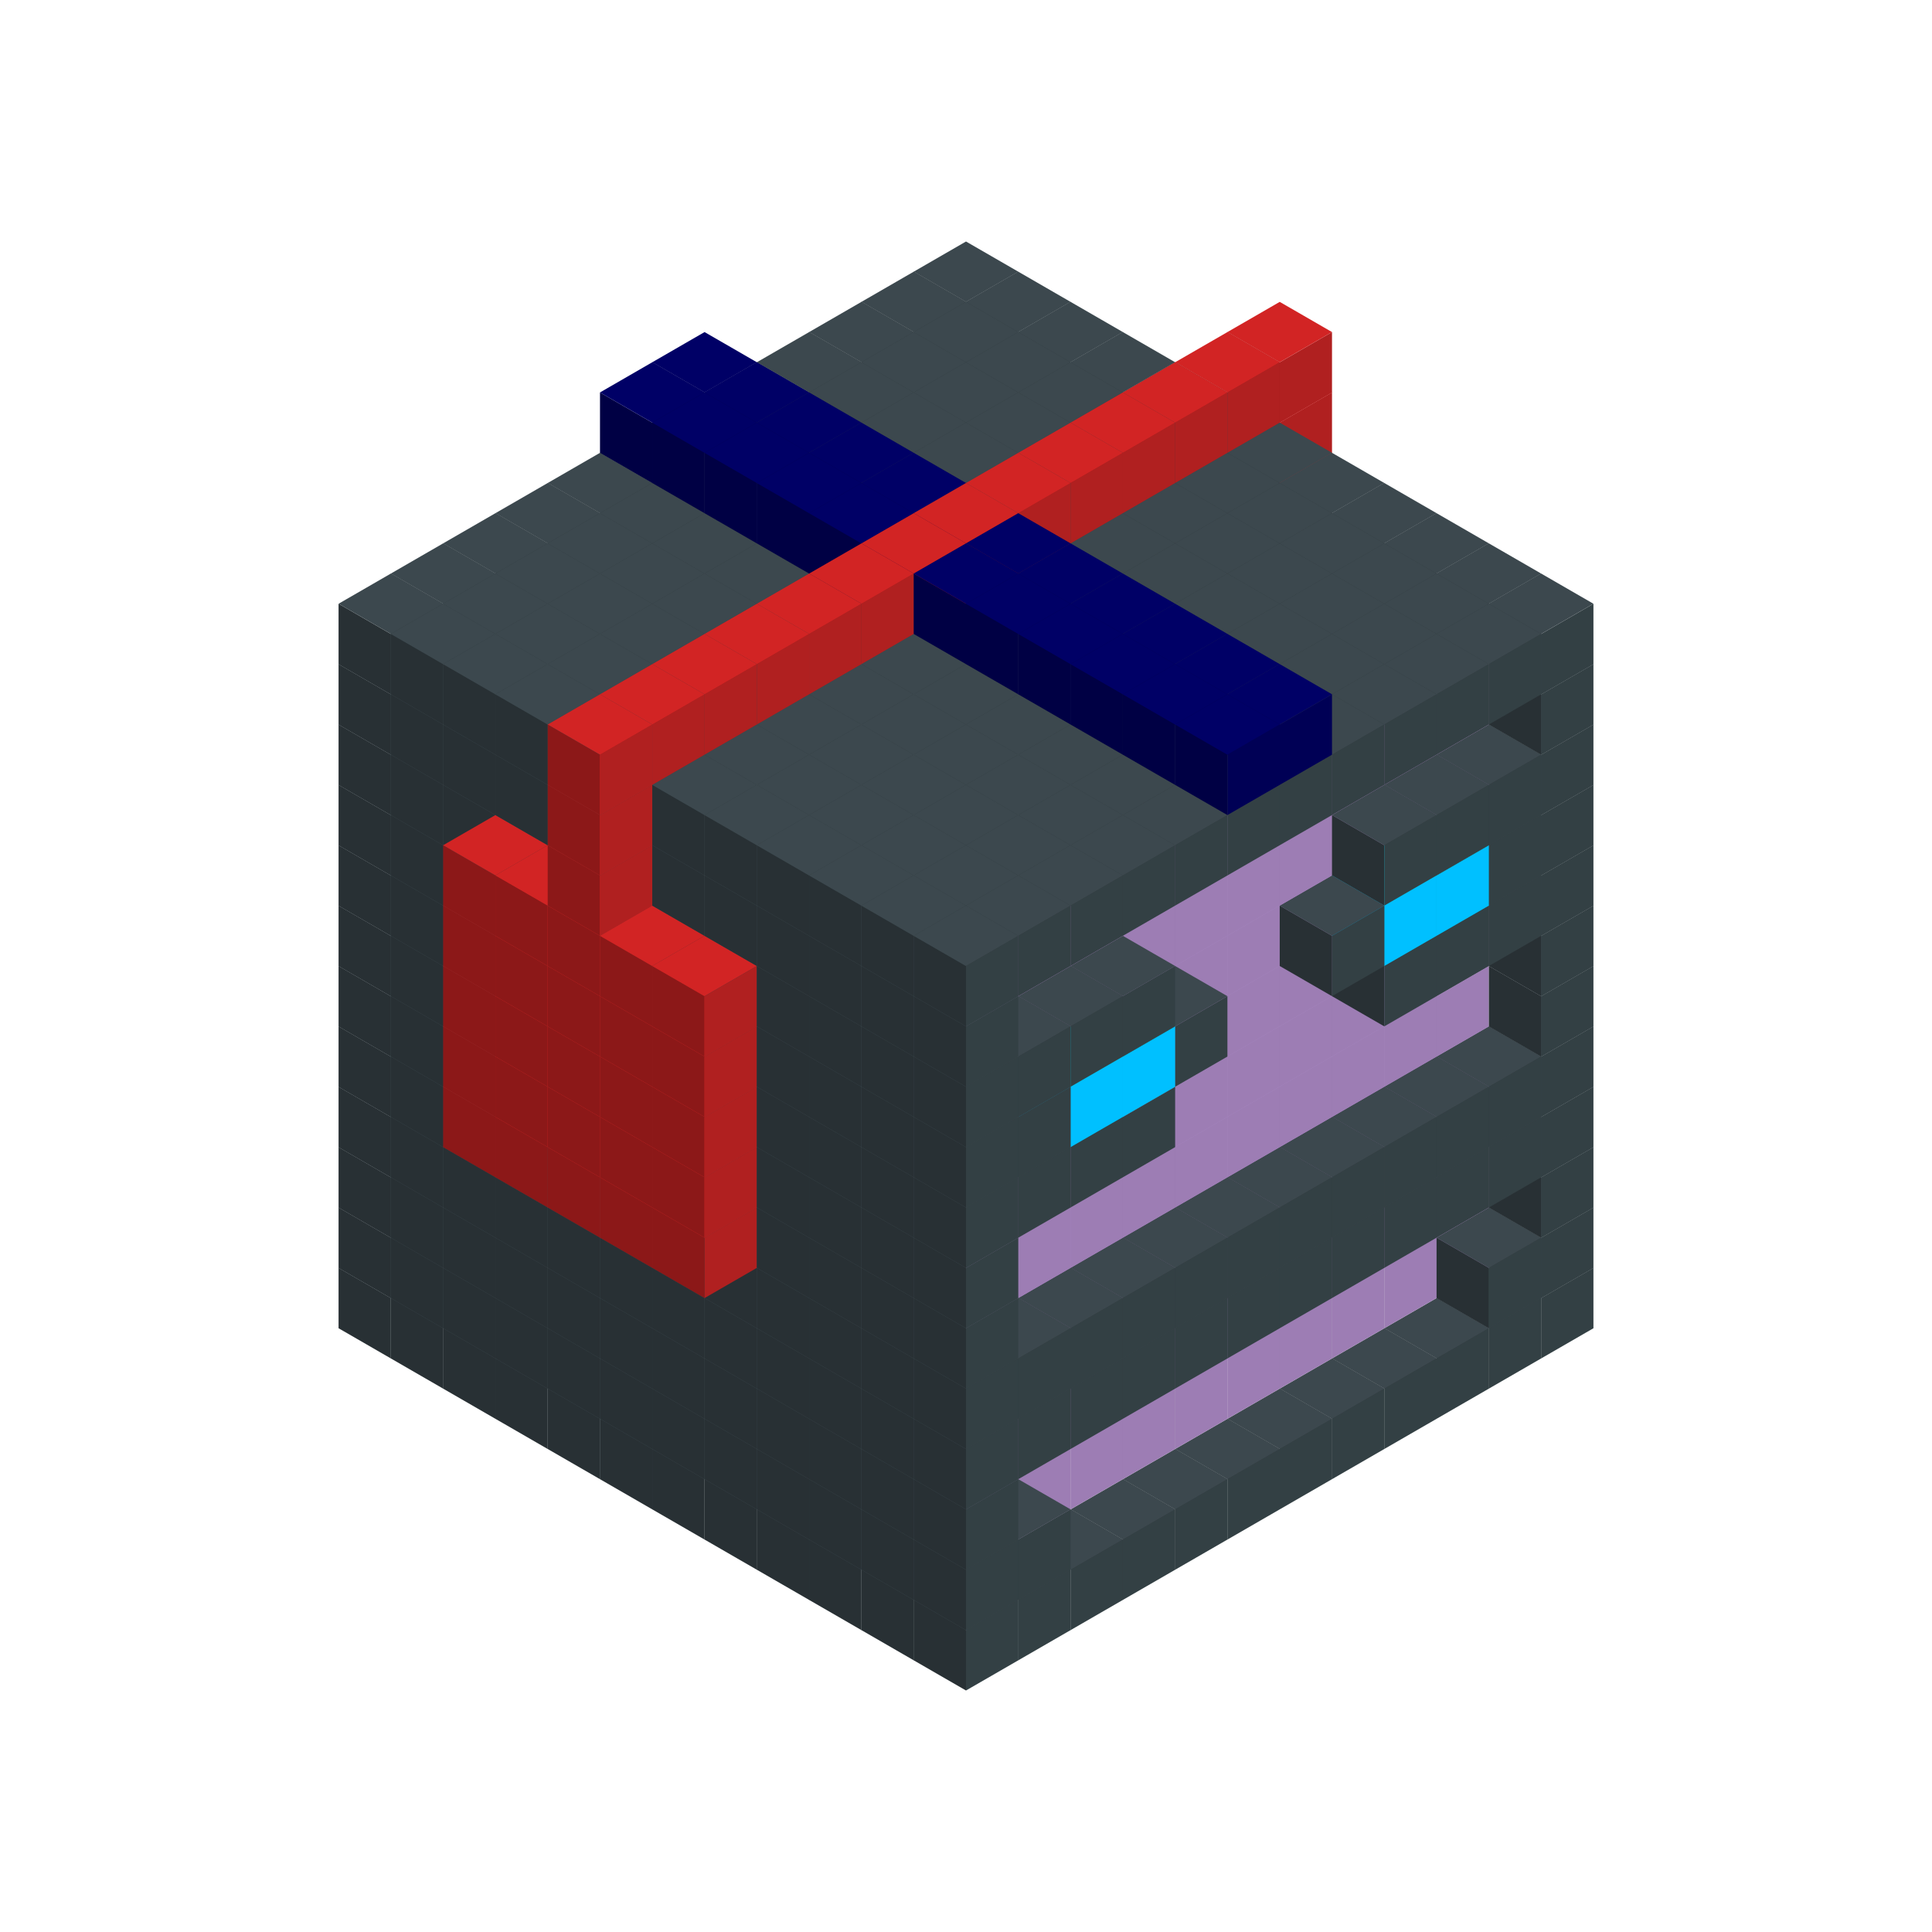 
<svg width='600' height='600' viewBox='4436371 5550000 3200000 3200000' xmlns='http://www.w3.org/2000/svg' xmlns:xlink='http://www.w3.org/1999/xlink'>
<use xlink:href='#v-0x000001a3-1' transform='translate(983738,3600000)'/>
<use xlink:href='#v-0x000001a3-1' transform='translate(1070341,3650000)'/>
<use xlink:href='#v-0x000001a3-1' transform='translate(1156944,3700000)'/>
<use xlink:href='#v-0x000001a3-1' transform='translate(1243547,3750000)'/>
<use xlink:href='#v-0x000001a3-1' transform='translate(1330150,3800000)'/>
<use xlink:href='#v-0x000001a3-1' transform='translate(1416753,3850000)'/>
<use xlink:href='#v-0x000001a3-1' transform='translate(1503356,3900000)'/>
<use xlink:href='#v-0x000001a3-1' transform='translate(1589959,3950000)'/>
<use xlink:href='#v-0x000001a3-1' transform='translate(1676562,4000000)'/>
<use xlink:href='#v-0x000001a3-1' transform='translate(1763165,4050000)'/>
<use xlink:href='#v-0x000001a3-1' transform='translate(1849768,4100000)'/>
<use xlink:href='#v-0x000001a3-1' transform='translate(2889004,3600000)'/>
<use xlink:href='#v-0x000001a3-1' transform='translate(2802401,3650000)'/>
<use xlink:href='#v-0x000001a3-1' transform='translate(2715798,3700000)'/>
<use xlink:href='#v-0x000001a3-1' transform='translate(2629195,3750000)'/>
<use xlink:href='#v-0x000001a3-1' transform='translate(2542592,3800000)'/>
<use xlink:href='#v-0x000001a3-1' transform='translate(2455989,3850000)'/>
<use xlink:href='#v-0x000001a3-1' transform='translate(2369386,3900000)'/>
<use xlink:href='#v-0x000001a3-1' transform='translate(2282783,3950000)'/>
<use xlink:href='#v-0x000001a3-1' transform='translate(2196180,4000000)'/>
<use xlink:href='#v-0x000001a3-1' transform='translate(2109577,4050000)'/>
<use xlink:href='#v-0x000001a3-1' transform='translate(2022974,4100000)'/>
<use xlink:href='#v-0x000001a3-1' transform='translate(1936371,4150000)'/>
<use xlink:href='#v-0x000001a3-1' transform='translate(983738,3500000)'/>
<use xlink:href='#v-0x000001a3-1' transform='translate(1070341,3550000)'/>
<use xlink:href='#v-0x000001a3-1' transform='translate(1156944,3600000)'/>
<use xlink:href='#v-0x000001a3-1' transform='translate(1243547,3650000)'/>
<use xlink:href='#v-0x000001a3-1' transform='translate(1330150,3700000)'/>
<use xlink:href='#v-0x000001a3-1' transform='translate(1416753,3750000)'/>
<use xlink:href='#v-0x000001a3-1' transform='translate(1503356,3800000)'/>
<use xlink:href='#v-0x000001a3-1' transform='translate(1589959,3850000)'/>
<use xlink:href='#v-0x000001a3-1' transform='translate(1676562,3900000)'/>
<use xlink:href='#v-0x000001a3-1' transform='translate(1763165,3950000)'/>
<use xlink:href='#v-0x000001a3-2' transform='translate(2715798,3500000)'/>
<use xlink:href='#v-0x000001a3-2' transform='translate(2629195,3550000)'/>
<use xlink:href='#v-0x000001a3-2' transform='translate(2542592,3600000)'/>
<use xlink:href='#v-0x000001a3-2' transform='translate(2455989,3650000)'/>
<use xlink:href='#v-0x000001a3-2' transform='translate(2369386,3700000)'/>
<use xlink:href='#v-0x000001a3-2' transform='translate(2282783,3750000)'/>
<use xlink:href='#v-0x000001a3-2' transform='translate(2196180,3800000)'/>
<use xlink:href='#v-0x000001a3-2' transform='translate(2109577,3850000)'/>
<use xlink:href='#v-0x000001a3-2' transform='translate(2022974,3900000)'/>
<use xlink:href='#v-0x000001a3-2' transform='translate(1936371,3950000)'/>
<use xlink:href='#v-0x000001a3-1' transform='translate(1849768,4000000)'/>
<use xlink:href='#v-0x000001a3-1' transform='translate(2889004,3500000)'/>
<use xlink:href='#v-0x000001a3-1' transform='translate(2802401,3550000)'/>
<use xlink:href='#v-0x000001a3-1' transform='translate(2022974,4000000)'/>
<use xlink:href='#v-0x000001a3-1' transform='translate(1936371,4050000)'/>
<use xlink:href='#v-0x000001a3-1' transform='translate(983738,3400000)'/>
<use xlink:href='#v-0x000001a3-1' transform='translate(1070341,3450000)'/>
<use xlink:href='#v-0x000001a3-1' transform='translate(1156944,3500000)'/>
<use xlink:href='#v-0x000001a3-1' transform='translate(1243547,3550000)'/>
<use xlink:href='#v-0x000001a3-1' transform='translate(1330150,3600000)'/>
<use xlink:href='#v-0x000001a3-1' transform='translate(1416753,3650000)'/>
<use xlink:href='#v-0x000001a3-1' transform='translate(1503356,3700000)'/>
<use xlink:href='#v-0x000001a3-1' transform='translate(1589959,3750000)'/>
<use xlink:href='#v-0x000001a3-1' transform='translate(1676562,3800000)'/>
<use xlink:href='#v-0x000001a3-1' transform='translate(1763165,3850000)'/>
<use xlink:href='#v-0x000001a3-2' transform='translate(2715798,3400000)'/>
<use xlink:href='#v-0x000001a3-2' transform='translate(2629195,3450000)'/>
<use xlink:href='#v-0x000001a3-2' transform='translate(2542592,3500000)'/>
<use xlink:href='#v-0x000001a3-2' transform='translate(2455989,3550000)'/>
<use xlink:href='#v-0x000001a3-2' transform='translate(2369386,3600000)'/>
<use xlink:href='#v-0x000001a3-2' transform='translate(2282783,3650000)'/>
<use xlink:href='#v-0x000001a3-2' transform='translate(2196180,3700000)'/>
<use xlink:href='#v-0x000001a3-2' transform='translate(2109577,3750000)'/>
<use xlink:href='#v-0x000001a3-2' transform='translate(2022974,3800000)'/>
<use xlink:href='#v-0x000001a3-2' transform='translate(1936371,3850000)'/>
<use xlink:href='#v-0x000001a3-1' transform='translate(1849768,3900000)'/>
<use xlink:href='#v-0x000001a3-1' transform='translate(2889004,3400000)'/>
<use xlink:href='#v-0x000001a3-1' transform='translate(1936371,3950000)'/>
<use xlink:href='#v-0x000001a3-1' transform='translate(983738,3300000)'/>
<use xlink:href='#v-0x000001a3-1' transform='translate(1070341,3350000)'/>
<use xlink:href='#v-0x000001a3-1' transform='translate(1156944,3400000)'/>
<use xlink:href='#v-0x000001a3-1' transform='translate(1243547,3450000)'/>
<use xlink:href='#v-0x000001a3-1' transform='translate(1330150,3500000)'/>
<use xlink:href='#v-0x000001a3-1' transform='translate(1416753,3550000)'/>
<use xlink:href='#v-0x000001a3-1' transform='translate(1503356,3600000)'/>
<use xlink:href='#v-0x000001a3-1' transform='translate(1589959,3650000)'/>
<use xlink:href='#v-0x000001a3-1' transform='translate(1676562,3700000)'/>
<use xlink:href='#v-0x000001a3-1' transform='translate(1763165,3750000)'/>
<use xlink:href='#v-0x000001a3-2' transform='translate(2715798,3300000)'/>
<use xlink:href='#v-0x000001a3-2' transform='translate(2629195,3350000)'/>
<use xlink:href='#v-0x000001a3-2' transform='translate(2542592,3400000)'/>
<use xlink:href='#v-0x000001a3-2' transform='translate(2455989,3450000)'/>
<use xlink:href='#v-0x000001a3-2' transform='translate(2369386,3500000)'/>
<use xlink:href='#v-0x000001a3-2' transform='translate(2282783,3550000)'/>
<use xlink:href='#v-0x000001a3-2' transform='translate(2196180,3600000)'/>
<use xlink:href='#v-0x000001a3-2' transform='translate(2109577,3650000)'/>
<use xlink:href='#v-0x000001a3-2' transform='translate(2022974,3700000)'/>
<use xlink:href='#v-0x000001a3-2' transform='translate(1936371,3750000)'/>
<use xlink:href='#v-0x000001a3-1' transform='translate(1849768,3800000)'/>
<use xlink:href='#v-0x000001a3-1' transform='translate(2889004,3300000)'/>
<use xlink:href='#v-0x000001a3-1' transform='translate(2802401,3350000)'/>
<use xlink:href='#v-0x000001a3-1' transform='translate(2715798,3400000)'/>
<use xlink:href='#v-0x000001a3-1' transform='translate(2629195,3450000)'/>
<use xlink:href='#v-0x000001a3-1' transform='translate(2542592,3500000)'/>
<use xlink:href='#v-0x000001a3-1' transform='translate(2455989,3550000)'/>
<use xlink:href='#v-0x000001a3-1' transform='translate(2369386,3600000)'/>
<use xlink:href='#v-0x000001a3-1' transform='translate(2282783,3650000)'/>
<use xlink:href='#v-0x000001a3-1' transform='translate(2196180,3700000)'/>
<use xlink:href='#v-0x000001a3-1' transform='translate(2109577,3750000)'/>
<use xlink:href='#v-0x000001a3-1' transform='translate(2022974,3800000)'/>
<use xlink:href='#v-0x000001a3-1' transform='translate(1936371,3850000)'/>
<use xlink:href='#v-0x000001a3-1' transform='translate(983738,3200000)'/>
<use xlink:href='#v-0x000001a3-1' transform='translate(1070341,3250000)'/>
<use xlink:href='#v-0x000001a3-1' transform='translate(1156944,3300000)'/>
<use xlink:href='#v-0x000001a3-1' transform='translate(1243547,3350000)'/>
<use xlink:href='#v-0x000001a3-1' transform='translate(1330150,3400000)'/>
<use xlink:href='#v-0x000001a3-1' transform='translate(1416753,3450000)'/>
<use xlink:href='#v-0x000001a3-1' transform='translate(1503356,3500000)'/>
<use xlink:href='#v-0x000001a3-1' transform='translate(1589959,3550000)'/>
<use xlink:href='#v-0x000001a3-1' transform='translate(1676562,3600000)'/>
<use xlink:href='#v-0x000001a3-1' transform='translate(1763165,3650000)'/>
<use xlink:href='#v-0x000001a3-2' transform='translate(2715798,3200000)'/>
<use xlink:href='#v-0x000001a3-2' transform='translate(2629195,3250000)'/>
<use xlink:href='#v-0x000001a3-2' transform='translate(2542592,3300000)'/>
<use xlink:href='#v-0x000001a3-2' transform='translate(2455989,3350000)'/>
<use xlink:href='#v-0x000001a3-2' transform='translate(2369386,3400000)'/>
<use xlink:href='#v-0x000001a3-2' transform='translate(2282783,3450000)'/>
<use xlink:href='#v-0x000001a3-2' transform='translate(2196180,3500000)'/>
<use xlink:href='#v-0x000001a3-2' transform='translate(2109577,3550000)'/>
<use xlink:href='#v-0x000001a3-2' transform='translate(2022974,3600000)'/>
<use xlink:href='#v-0x000001a3-2' transform='translate(1936371,3650000)'/>
<use xlink:href='#v-0x000001a3-1' transform='translate(1849768,3700000)'/>
<use xlink:href='#v-0x000001a3-1' transform='translate(2889004,3200000)'/>
<use xlink:href='#v-0x000001a3-1' transform='translate(2802401,3250000)'/>
<use xlink:href='#v-0x000001a3-1' transform='translate(2715798,3300000)'/>
<use xlink:href='#v-0x000001a3-1' transform='translate(2629195,3350000)'/>
<use xlink:href='#v-0x000001a3-1' transform='translate(2542592,3400000)'/>
<use xlink:href='#v-0x000001a3-1' transform='translate(2455989,3450000)'/>
<use xlink:href='#v-0x000001a3-1' transform='translate(2369386,3500000)'/>
<use xlink:href='#v-0x000001a3-1' transform='translate(2282783,3550000)'/>
<use xlink:href='#v-0x000001a3-1' transform='translate(2196180,3600000)'/>
<use xlink:href='#v-0x000001a3-1' transform='translate(2109577,3650000)'/>
<use xlink:href='#v-0x000001a3-1' transform='translate(2022974,3700000)'/>
<use xlink:href='#v-0x000001a3-1' transform='translate(1936371,3750000)'/>
<use xlink:href='#v-0x000001a3-1' transform='translate(983738,3100000)'/>
<use xlink:href='#v-0x000001a3-1' transform='translate(1070341,3150000)'/>
<use xlink:href='#v-0x000001a3-1' transform='translate(1156944,3200000)'/>
<use xlink:href='#v-0x000001a3-5' transform='translate(2282783,2650000)'/>
<use xlink:href='#v-0x000001a3-1' transform='translate(1243547,3250000)'/>
<use xlink:href='#v-0x000001a3-5' transform='translate(1156944,3300000)'/>
<use xlink:href='#v-0x000001a3-5' transform='translate(2369386,2700000)'/>
<use xlink:href='#v-0x000001a3-1' transform='translate(1330150,3300000)'/>
<use xlink:href='#v-0x000001a3-5' transform='translate(1243547,3350000)'/>
<use xlink:href='#v-0x000001a3-5' transform='translate(2455989,2750000)'/>
<use xlink:href='#v-0x000001a3-1' transform='translate(1416753,3350000)'/>
<use xlink:href='#v-0x000001a3-5' transform='translate(1330150,3400000)'/>
<use xlink:href='#v-0x000001a3-5' transform='translate(2542592,2800000)'/>
<use xlink:href='#v-0x000001a3-1' transform='translate(1503356,3400000)'/>
<use xlink:href='#v-0x000001a3-5' transform='translate(1416753,3450000)'/>
<use xlink:href='#v-0x000001a3-5' transform='translate(2629195,2850000)'/>
<use xlink:href='#v-0x000001a3-1' transform='translate(1589959,3450000)'/>
<use xlink:href='#v-0x000001a3-5' transform='translate(1503356,3500000)'/>
<use xlink:href='#v-0x000001a3-1' transform='translate(1676562,3500000)'/>
<use xlink:href='#v-0x000001a3-1' transform='translate(1763165,3550000)'/>
<use xlink:href='#v-0x000001a3-2' transform='translate(2715798,3100000)'/>
<use xlink:href='#v-0x000001a3-2' transform='translate(2629195,3150000)'/>
<use xlink:href='#v-0x000001a3-2' transform='translate(2542592,3200000)'/>
<use xlink:href='#v-0x000001a3-2' transform='translate(2455989,3250000)'/>
<use xlink:href='#v-0x000001a3-2' transform='translate(2369386,3300000)'/>
<use xlink:href='#v-0x000001a3-2' transform='translate(2282783,3350000)'/>
<use xlink:href='#v-0x000001a3-2' transform='translate(2196180,3400000)'/>
<use xlink:href='#v-0x000001a3-2' transform='translate(2109577,3450000)'/>
<use xlink:href='#v-0x000001a3-2' transform='translate(2022974,3500000)'/>
<use xlink:href='#v-0x000001a3-2' transform='translate(1936371,3550000)'/>
<use xlink:href='#v-0x000001a3-1' transform='translate(1849768,3600000)'/>
<use xlink:href='#v-0x000001a3-1' transform='translate(2889004,3100000)'/>
<use xlink:href='#v-0x000001a3-1' transform='translate(1936371,3650000)'/>
<use xlink:href='#v-0x000001a3-1' transform='translate(983738,3000000)'/>
<use xlink:href='#v-0x000001a3-1' transform='translate(1070341,3050000)'/>
<use xlink:href='#v-0x000001a3-1' transform='translate(1156944,3100000)'/>
<use xlink:href='#v-0x000001a3-5' transform='translate(2282783,2550000)'/>
<use xlink:href='#v-0x000001a3-1' transform='translate(1243547,3150000)'/>
<use xlink:href='#v-0x000001a3-5' transform='translate(1156944,3200000)'/>
<use xlink:href='#v-0x000001a3-5' transform='translate(2369386,2600000)'/>
<use xlink:href='#v-0x000001a3-1' transform='translate(1330150,3200000)'/>
<use xlink:href='#v-0x000001a3-5' transform='translate(1243547,3250000)'/>
<use xlink:href='#v-0x000001a3-5' transform='translate(2455989,2650000)'/>
<use xlink:href='#v-0x000001a3-1' transform='translate(1416753,3250000)'/>
<use xlink:href='#v-0x000001a3-5' transform='translate(1330150,3300000)'/>
<use xlink:href='#v-0x000001a3-5' transform='translate(2542592,2700000)'/>
<use xlink:href='#v-0x000001a3-1' transform='translate(1503356,3300000)'/>
<use xlink:href='#v-0x000001a3-5' transform='translate(1416753,3350000)'/>
<use xlink:href='#v-0x000001a3-5' transform='translate(2629195,2750000)'/>
<use xlink:href='#v-0x000001a3-1' transform='translate(1589959,3350000)'/>
<use xlink:href='#v-0x000001a3-5' transform='translate(1503356,3400000)'/>
<use xlink:href='#v-0x000001a3-1' transform='translate(1676562,3400000)'/>
<use xlink:href='#v-0x000001a3-1' transform='translate(1763165,3450000)'/>
<use xlink:href='#v-0x000001a3-2' transform='translate(2715798,3000000)'/>
<use xlink:href='#v-0x000001a3-2' transform='translate(2629195,3050000)'/>
<use xlink:href='#v-0x000001a3-2' transform='translate(2542592,3100000)'/>
<use xlink:href='#v-0x000001a3-2' transform='translate(2455989,3150000)'/>
<use xlink:href='#v-0x000001a3-2' transform='translate(2369386,3200000)'/>
<use xlink:href='#v-0x000001a3-2' transform='translate(2282783,3250000)'/>
<use xlink:href='#v-0x000001a3-2' transform='translate(2196180,3300000)'/>
<use xlink:href='#v-0x000001a3-2' transform='translate(2109577,3350000)'/>
<use xlink:href='#v-0x000001a3-2' transform='translate(2022974,3400000)'/>
<use xlink:href='#v-0x000001a3-2' transform='translate(1936371,3450000)'/>
<use xlink:href='#v-0x000001a3-1' transform='translate(1849768,3500000)'/>
<use xlink:href='#v-0x000001a3-1' transform='translate(2889004,3000000)'/>
<use xlink:href='#v-0x000001a3-1' transform='translate(1936371,3550000)'/>
<use xlink:href='#v-0x000001a3-1' transform='translate(983738,2900000)'/>
<use xlink:href='#v-0x000001a3-1' transform='translate(1070341,2950000)'/>
<use xlink:href='#v-0x000001a3-1' transform='translate(1156944,3000000)'/>
<use xlink:href='#v-0x000001a3-5' transform='translate(2282783,2450000)'/>
<use xlink:href='#v-0x000001a3-1' transform='translate(1243547,3050000)'/>
<use xlink:href='#v-0x000001a3-5' transform='translate(1156944,3100000)'/>
<use xlink:href='#v-0x000001a3-5' transform='translate(2369386,2500000)'/>
<use xlink:href='#v-0x000001a3-1' transform='translate(1330150,3100000)'/>
<use xlink:href='#v-0x000001a3-5' transform='translate(1243547,3150000)'/>
<use xlink:href='#v-0x000001a3-5' transform='translate(2455989,2550000)'/>
<use xlink:href='#v-0x000001a3-1' transform='translate(1416753,3150000)'/>
<use xlink:href='#v-0x000001a3-5' transform='translate(1330150,3200000)'/>
<use xlink:href='#v-0x000001a3-5' transform='translate(2542592,2600000)'/>
<use xlink:href='#v-0x000001a3-1' transform='translate(1503356,3200000)'/>
<use xlink:href='#v-0x000001a3-5' transform='translate(1416753,3250000)'/>
<use xlink:href='#v-0x000001a3-5' transform='translate(2629195,2650000)'/>
<use xlink:href='#v-0x000001a3-1' transform='translate(1589959,3250000)'/>
<use xlink:href='#v-0x000001a3-5' transform='translate(1503356,3300000)'/>
<use xlink:href='#v-0x000001a3-1' transform='translate(1676562,3300000)'/>
<use xlink:href='#v-0x000001a3-1' transform='translate(1763165,3350000)'/>
<use xlink:href='#v-0x000001a3-2' transform='translate(2715798,2900000)'/>
<use xlink:href='#v-0x000001a3-2' transform='translate(2629195,2950000)'/>
<use xlink:href='#v-0x000001a3-2' transform='translate(2542592,3000000)'/>
<use xlink:href='#v-0x000001a3-2' transform='translate(2455989,3050000)'/>
<use xlink:href='#v-0x000001a3-2' transform='translate(2369386,3100000)'/>
<use xlink:href='#v-0x000001a3-2' transform='translate(2282783,3150000)'/>
<use xlink:href='#v-0x000001a3-2' transform='translate(2196180,3200000)'/>
<use xlink:href='#v-0x000001a3-2' transform='translate(2109577,3250000)'/>
<use xlink:href='#v-0x000001a3-2' transform='translate(2022974,3300000)'/>
<use xlink:href='#v-0x000001a3-2' transform='translate(1936371,3350000)'/>
<use xlink:href='#v-0x000001a3-1' transform='translate(1849768,3400000)'/>
<use xlink:href='#v-0x000001a3-1' transform='translate(2889004,2900000)'/>
<use xlink:href='#v-0x000001a3-1' transform='translate(2802401,2950000)'/>
<use xlink:href='#v-0x000001a3-1' transform='translate(2715798,3000000)'/>
<use xlink:href='#v-0x000001a3-1' transform='translate(2629195,3050000)'/>
<use xlink:href='#v-0x000001a3-1' transform='translate(2196180,3300000)'/>
<use xlink:href='#v-0x000001a3-1' transform='translate(2109577,3350000)'/>
<use xlink:href='#v-0x000001a3-1' transform='translate(2022974,3400000)'/>
<use xlink:href='#v-0x000001a3-1' transform='translate(1936371,3450000)'/>
<use xlink:href='#v-0x000001a3-1' transform='translate(983738,2800000)'/>
<use xlink:href='#v-0x000001a3-1' transform='translate(1070341,2850000)'/>
<use xlink:href='#v-0x000001a3-1' transform='translate(1156944,2900000)'/>
<use xlink:href='#v-0x000001a3-5' transform='translate(2282783,2350000)'/>
<use xlink:href='#v-0x000001a3-1' transform='translate(1243547,2950000)'/>
<use xlink:href='#v-0x000001a3-5' transform='translate(1156944,3000000)'/>
<use xlink:href='#v-0x000001a3-5' transform='translate(2369386,2400000)'/>
<use xlink:href='#v-0x000001a3-1' transform='translate(1330150,3000000)'/>
<use xlink:href='#v-0x000001a3-5' transform='translate(1243547,3050000)'/>
<use xlink:href='#v-0x000001a3-5' transform='translate(2455989,2450000)'/>
<use xlink:href='#v-0x000001a3-1' transform='translate(1416753,3050000)'/>
<use xlink:href='#v-0x000001a3-5' transform='translate(1330150,3100000)'/>
<use xlink:href='#v-0x000001a3-5' transform='translate(2542592,2500000)'/>
<use xlink:href='#v-0x000001a3-1' transform='translate(1503356,3100000)'/>
<use xlink:href='#v-0x000001a3-5' transform='translate(1416753,3150000)'/>
<use xlink:href='#v-0x000001a3-5' transform='translate(2629195,2550000)'/>
<use xlink:href='#v-0x000001a3-1' transform='translate(1589959,3150000)'/>
<use xlink:href='#v-0x000001a3-5' transform='translate(1503356,3200000)'/>
<use xlink:href='#v-0x000001a3-1' transform='translate(1676562,3200000)'/>
<use xlink:href='#v-0x000001a3-1' transform='translate(1763165,3250000)'/>
<use xlink:href='#v-0x000001a3-2' transform='translate(2715798,2800000)'/>
<use xlink:href='#v-0x000001a3-2' transform='translate(2629195,2850000)'/>
<use xlink:href='#v-0x000001a3-2' transform='translate(2542592,2900000)'/>
<use xlink:href='#v-0x000001a3-2' transform='translate(2455989,2950000)'/>
<use xlink:href='#v-0x000001a3-2' transform='translate(2369386,3000000)'/>
<use xlink:href='#v-0x000001a3-2' transform='translate(2282783,3050000)'/>
<use xlink:href='#v-0x000001a3-2' transform='translate(2196180,3100000)'/>
<use xlink:href='#v-0x000001a3-2' transform='translate(2109577,3150000)'/>
<use xlink:href='#v-0x000001a3-2' transform='translate(2022974,3200000)'/>
<use xlink:href='#v-0x000001a3-2' transform='translate(1936371,3250000)'/>
<use xlink:href='#v-0x000001a3-1' transform='translate(1849768,3300000)'/>
<use xlink:href='#v-0x000001a3-1' transform='translate(2889004,2800000)'/>
<use xlink:href='#v-0x000001a3-1' transform='translate(2802401,2850000)'/>
<use xlink:href='#v-0x000001a3-3' transform='translate(2715798,2900000)'/>
<use xlink:href='#v-0x000001a3-3' transform='translate(2629195,2950000)'/>
<use xlink:href='#v-0x000001a3-1' transform='translate(2542592,3000000)'/>
<use xlink:href='#v-0x000001a3-1' transform='translate(2282783,3150000)'/>
<use xlink:href='#v-0x000001a3-3' transform='translate(2196180,3200000)'/>
<use xlink:href='#v-0x000001a3-3' transform='translate(2109577,3250000)'/>
<use xlink:href='#v-0x000001a3-1' transform='translate(2022974,3300000)'/>
<use xlink:href='#v-0x000001a3-1' transform='translate(1936371,3350000)'/>
<use xlink:href='#v-0x000001a3-1' transform='translate(983738,2700000)'/>
<use xlink:href='#v-0x000001a3-1' transform='translate(1070341,2750000)'/>
<use xlink:href='#v-0x000001a3-1' transform='translate(1156944,2800000)'/>
<use xlink:href='#v-0x000001a3-5' transform='translate(2282783,2250000)'/>
<use xlink:href='#v-0x000001a3-1' transform='translate(1243547,2850000)'/>
<use xlink:href='#v-0x000001a3-5' transform='translate(1156944,2900000)'/>
<use xlink:href='#v-0x000001a3-5' transform='translate(2369386,2300000)'/>
<use xlink:href='#v-0x000001a3-1' transform='translate(1330150,2900000)'/>
<use xlink:href='#v-0x000001a3-5' transform='translate(1243547,2950000)'/>
<use xlink:href='#v-0x000001a3-5' transform='translate(2455989,2350000)'/>
<use xlink:href='#v-0x000001a3-1' transform='translate(1416753,2950000)'/>
<use xlink:href='#v-0x000001a3-5' transform='translate(1330150,3000000)'/>
<use xlink:href='#v-0x000001a3-5' transform='translate(2542592,2400000)'/>
<use xlink:href='#v-0x000001a3-1' transform='translate(1503356,3000000)'/>
<use xlink:href='#v-0x000001a3-5' transform='translate(1416753,3050000)'/>
<use xlink:href='#v-0x000001a3-5' transform='translate(2629195,2450000)'/>
<use xlink:href='#v-0x000001a3-1' transform='translate(1589959,3050000)'/>
<use xlink:href='#v-0x000001a3-5' transform='translate(1503356,3100000)'/>
<use xlink:href='#v-0x000001a3-1' transform='translate(1676562,3100000)'/>
<use xlink:href='#v-0x000001a3-1' transform='translate(1763165,3150000)'/>
<use xlink:href='#v-0x000001a3-2' transform='translate(2715798,2700000)'/>
<use xlink:href='#v-0x000001a3-2' transform='translate(2629195,2750000)'/>
<use xlink:href='#v-0x000001a3-2' transform='translate(2542592,2800000)'/>
<use xlink:href='#v-0x000001a3-2' transform='translate(2455989,2850000)'/>
<use xlink:href='#v-0x000001a3-2' transform='translate(2369386,2900000)'/>
<use xlink:href='#v-0x000001a3-2' transform='translate(2282783,2950000)'/>
<use xlink:href='#v-0x000001a3-2' transform='translate(2196180,3000000)'/>
<use xlink:href='#v-0x000001a3-2' transform='translate(2109577,3050000)'/>
<use xlink:href='#v-0x000001a3-2' transform='translate(2022974,3100000)'/>
<use xlink:href='#v-0x000001a3-2' transform='translate(1936371,3150000)'/>
<use xlink:href='#v-0x000001a3-1' transform='translate(1849768,3200000)'/>
<use xlink:href='#v-0x000001a3-1' transform='translate(2889004,2700000)'/>
<use xlink:href='#v-0x000001a3-1' transform='translate(2802401,2750000)'/>
<use xlink:href='#v-0x000001a3-1' transform='translate(2715798,2800000)'/>
<use xlink:href='#v-0x000001a3-1' transform='translate(2629195,2850000)'/>
<use xlink:href='#v-0x000001a3-1' transform='translate(2196180,3100000)'/>
<use xlink:href='#v-0x000001a3-1' transform='translate(2109577,3150000)'/>
<use xlink:href='#v-0x000001a3-1' transform='translate(2022974,3200000)'/>
<use xlink:href='#v-0x000001a3-1' transform='translate(1936371,3250000)'/>
<use xlink:href='#v-0x000001a3-1' transform='translate(983738,2600000)'/>
<use xlink:href='#v-0x000001a3-1' transform='translate(1070341,2650000)'/>
<use xlink:href='#v-0x000001a3-1' transform='translate(1156944,2700000)'/>
<use xlink:href='#v-0x000001a3-1' transform='translate(1243547,2750000)'/>
<use xlink:href='#v-0x000001a3-1' transform='translate(1330150,2800000)'/>
<use xlink:href='#v-0x000001a3-5' transform='translate(2455989,2250000)'/>
<use xlink:href='#v-0x000001a3-1' transform='translate(1416753,2850000)'/>
<use xlink:href='#v-0x000001a3-5' transform='translate(1330150,2900000)'/>
<use xlink:href='#v-0x000001a3-1' transform='translate(1503356,2900000)'/>
<use xlink:href='#v-0x000001a3-1' transform='translate(1589959,2950000)'/>
<use xlink:href='#v-0x000001a3-1' transform='translate(1676562,3000000)'/>
<use xlink:href='#v-0x000001a3-1' transform='translate(1763165,3050000)'/>
<use xlink:href='#v-0x000001a3-2' transform='translate(2715798,2600000)'/>
<use xlink:href='#v-0x000001a3-2' transform='translate(2629195,2650000)'/>
<use xlink:href='#v-0x000001a3-2' transform='translate(2542592,2700000)'/>
<use xlink:href='#v-0x000001a3-2' transform='translate(2455989,2750000)'/>
<use xlink:href='#v-0x000001a3-2' transform='translate(2369386,2800000)'/>
<use xlink:href='#v-0x000001a3-2' transform='translate(2282783,2850000)'/>
<use xlink:href='#v-0x000001a3-2' transform='translate(2196180,2900000)'/>
<use xlink:href='#v-0x000001a3-2' transform='translate(2109577,2950000)'/>
<use xlink:href='#v-0x000001a3-2' transform='translate(2022974,3000000)'/>
<use xlink:href='#v-0x000001a3-2' transform='translate(1936371,3050000)'/>
<use xlink:href='#v-0x000001a3-1' transform='translate(1849768,3100000)'/>
<use xlink:href='#v-0x000001a3-1' transform='translate(2889004,2600000)'/>
<use xlink:href='#v-0x000001a3-1' transform='translate(1936371,3150000)'/>
<use xlink:href='#v-0x000001a3-1' transform='translate(1936371,1950000)'/>
<use xlink:href='#v-0x000001a3-1' transform='translate(1849768,2000000)'/>
<use xlink:href='#v-0x000001a3-1' transform='translate(1763165,2050000)'/>
<use xlink:href='#v-0x000001a3-1' transform='translate(1676562,2100000)'/>
<use xlink:href='#v-0x000001a3-1' transform='translate(1589959,2150000)'/>
<use xlink:href='#v-0x000001a3-1' transform='translate(1503356,2200000)'/>
<use xlink:href='#v-0x000001a3-1' transform='translate(1416753,2250000)'/>
<use xlink:href='#v-0x000001a3-1' transform='translate(1330150,2300000)'/>
<use xlink:href='#v-0x000001a3-1' transform='translate(1243547,2350000)'/>
<use xlink:href='#v-0x000001a3-1' transform='translate(1156944,2400000)'/>
<use xlink:href='#v-0x000001a3-1' transform='translate(1070341,2450000)'/>
<use xlink:href='#v-0x000001a3-1' transform='translate(983738,2500000)'/>
<use xlink:href='#v-0x000001a3-1' transform='translate(2022974,2000000)'/>
<use xlink:href='#v-0x000001a3-1' transform='translate(1936371,2050000)'/>
<use xlink:href='#v-0x000001a3-1' transform='translate(1849768,2100000)'/>
<use xlink:href='#v-0x000001a3-1' transform='translate(1763165,2150000)'/>
<use xlink:href='#v-0x000001a3-1' transform='translate(1676562,2200000)'/>
<use xlink:href='#v-0x000001a3-1' transform='translate(1589959,2250000)'/>
<use xlink:href='#v-0x000001a3-1' transform='translate(1503356,2300000)'/>
<use xlink:href='#v-0x000001a3-1' transform='translate(1416753,2350000)'/>
<use xlink:href='#v-0x000001a3-1' transform='translate(1330150,2400000)'/>
<use xlink:href='#v-0x000001a3-1' transform='translate(1243547,2450000)'/>
<use xlink:href='#v-0x000001a3-1' transform='translate(1156944,2500000)'/>
<use xlink:href='#v-0x000001a3-1' transform='translate(1070341,2550000)'/>
<use xlink:href='#v-0x000001a3-1' transform='translate(2109577,2050000)'/>
<use xlink:href='#v-0x000001a3-1' transform='translate(2022974,2100000)'/>
<use xlink:href='#v-0x000001a3-1' transform='translate(1936371,2150000)'/>
<use xlink:href='#v-0x000001a3-1' transform='translate(1849768,2200000)'/>
<use xlink:href='#v-0x000001a3-1' transform='translate(1763165,2250000)'/>
<use xlink:href='#v-0x000001a3-1' transform='translate(1676562,2300000)'/>
<use xlink:href='#v-0x000001a3-1' transform='translate(1589959,2350000)'/>
<use xlink:href='#v-0x000001a3-1' transform='translate(1503356,2400000)'/>
<use xlink:href='#v-0x000001a3-1' transform='translate(1416753,2450000)'/>
<use xlink:href='#v-0x000001a3-1' transform='translate(1330150,2500000)'/>
<use xlink:href='#v-0x000001a3-1' transform='translate(1243547,2550000)'/>
<use xlink:href='#v-0x000001a3-1' transform='translate(1156944,2600000)'/>
<use xlink:href='#v-0x000001a3-1' transform='translate(2196180,2100000)'/>
<use xlink:href='#v-0x000001a3-1' transform='translate(2109577,2150000)'/>
<use xlink:href='#v-0x000001a3-1' transform='translate(2022974,2200000)'/>
<use xlink:href='#v-0x000001a3-1' transform='translate(1936371,2250000)'/>
<use xlink:href='#v-0x000001a3-1' transform='translate(1849768,2300000)'/>
<use xlink:href='#v-0x000001a3-1' transform='translate(1763165,2350000)'/>
<use xlink:href='#v-0x000001a3-1' transform='translate(1676562,2400000)'/>
<use xlink:href='#v-0x000001a3-1' transform='translate(1589959,2450000)'/>
<use xlink:href='#v-0x000001a3-1' transform='translate(1503356,2500000)'/>
<use xlink:href='#v-0x000001a3-1' transform='translate(1416753,2550000)'/>
<use xlink:href='#v-0x000001a3-1' transform='translate(1330150,2600000)'/>
<use xlink:href='#v-0x000001a3-1' transform='translate(1243547,2650000)'/>
<use xlink:href='#v-0x000001a3-1' transform='translate(2282783,2150000)'/>
<use xlink:href='#v-0x000001a3-1' transform='translate(2196180,2200000)'/>
<use xlink:href='#v-0x000001a3-1' transform='translate(2109577,2250000)'/>
<use xlink:href='#v-0x000001a3-1' transform='translate(2022974,2300000)'/>
<use xlink:href='#v-0x000001a3-1' transform='translate(1936371,2350000)'/>
<use xlink:href='#v-0x000001a3-1' transform='translate(1849768,2400000)'/>
<use xlink:href='#v-0x000001a3-1' transform='translate(1763165,2450000)'/>
<use xlink:href='#v-0x000001a3-1' transform='translate(1676562,2500000)'/>
<use xlink:href='#v-0x000001a3-1' transform='translate(1589959,2550000)'/>
<use xlink:href='#v-0x000001a3-1' transform='translate(1503356,2600000)'/>
<use xlink:href='#v-0x000001a3-1' transform='translate(1416753,2650000)'/>
<use xlink:href='#v-0x000001a3-1' transform='translate(1330150,2700000)'/>
<use xlink:href='#v-0x000001a3-5' transform='translate(2455989,2150000)'/>
<use xlink:href='#v-0x000001a3-1' transform='translate(2369386,2200000)'/>
<use xlink:href='#v-0x000001a3-1' transform='translate(2282783,2250000)'/>
<use xlink:href='#v-0x000001a3-1' transform='translate(2196180,2300000)'/>
<use xlink:href='#v-0x000001a3-1' transform='translate(2109577,2350000)'/>
<use xlink:href='#v-0x000001a3-1' transform='translate(2022974,2400000)'/>
<use xlink:href='#v-0x000001a3-1' transform='translate(1936371,2450000)'/>
<use xlink:href='#v-0x000001a3-1' transform='translate(1849768,2500000)'/>
<use xlink:href='#v-0x000001a3-1' transform='translate(1763165,2550000)'/>
<use xlink:href='#v-0x000001a3-1' transform='translate(1676562,2600000)'/>
<use xlink:href='#v-0x000001a3-1' transform='translate(1589959,2650000)'/>
<use xlink:href='#v-0x000001a3-1' transform='translate(1503356,2700000)'/>
<use xlink:href='#v-0x000001a3-1' transform='translate(1416753,2750000)'/>
<use xlink:href='#v-0x000001a3-5' transform='translate(1330150,2800000)'/>
<use xlink:href='#v-0x000001a3-1' transform='translate(2455989,2250000)'/>
<use xlink:href='#v-0x000001a3-1' transform='translate(2369386,2300000)'/>
<use xlink:href='#v-0x000001a3-1' transform='translate(2282783,2350000)'/>
<use xlink:href='#v-0x000001a3-1' transform='translate(2196180,2400000)'/>
<use xlink:href='#v-0x000001a3-1' transform='translate(2109577,2450000)'/>
<use xlink:href='#v-0x000001a3-1' transform='translate(2022974,2500000)'/>
<use xlink:href='#v-0x000001a3-1' transform='translate(1936371,2550000)'/>
<use xlink:href='#v-0x000001a3-1' transform='translate(1849768,2600000)'/>
<use xlink:href='#v-0x000001a3-1' transform='translate(1763165,2650000)'/>
<use xlink:href='#v-0x000001a3-1' transform='translate(1676562,2700000)'/>
<use xlink:href='#v-0x000001a3-1' transform='translate(1589959,2750000)'/>
<use xlink:href='#v-0x000001a3-1' transform='translate(1503356,2800000)'/>
<use xlink:href='#v-0x000001a3-1' transform='translate(2542592,2300000)'/>
<use xlink:href='#v-0x000001a3-1' transform='translate(2455989,2350000)'/>
<use xlink:href='#v-0x000001a3-1' transform='translate(2369386,2400000)'/>
<use xlink:href='#v-0x000001a3-1' transform='translate(2282783,2450000)'/>
<use xlink:href='#v-0x000001a3-1' transform='translate(2196180,2500000)'/>
<use xlink:href='#v-0x000001a3-1' transform='translate(2109577,2550000)'/>
<use xlink:href='#v-0x000001a3-1' transform='translate(2022974,2600000)'/>
<use xlink:href='#v-0x000001a3-1' transform='translate(1936371,2650000)'/>
<use xlink:href='#v-0x000001a3-1' transform='translate(1849768,2700000)'/>
<use xlink:href='#v-0x000001a3-1' transform='translate(1763165,2750000)'/>
<use xlink:href='#v-0x000001a3-1' transform='translate(1676562,2800000)'/>
<use xlink:href='#v-0x000001a3-1' transform='translate(1589959,2850000)'/>
<use xlink:href='#v-0x000001a3-1' transform='translate(2629195,2350000)'/>
<use xlink:href='#v-0x000001a3-1' transform='translate(2542592,2400000)'/>
<use xlink:href='#v-0x000001a3-1' transform='translate(2455989,2450000)'/>
<use xlink:href='#v-0x000001a3-1' transform='translate(2369386,2500000)'/>
<use xlink:href='#v-0x000001a3-1' transform='translate(2282783,2550000)'/>
<use xlink:href='#v-0x000001a3-1' transform='translate(2196180,2600000)'/>
<use xlink:href='#v-0x000001a3-1' transform='translate(2109577,2650000)'/>
<use xlink:href='#v-0x000001a3-1' transform='translate(2022974,2700000)'/>
<use xlink:href='#v-0x000001a3-1' transform='translate(1936371,2750000)'/>
<use xlink:href='#v-0x000001a3-1' transform='translate(1849768,2800000)'/>
<use xlink:href='#v-0x000001a3-1' transform='translate(1763165,2850000)'/>
<use xlink:href='#v-0x000001a3-1' transform='translate(1676562,2900000)'/>
<use xlink:href='#v-0x000001a3-1' transform='translate(2715798,2400000)'/>
<use xlink:href='#v-0x000001a3-1' transform='translate(2629195,2450000)'/>
<use xlink:href='#v-0x000001a3-1' transform='translate(2542592,2500000)'/>
<use xlink:href='#v-0x000001a3-1' transform='translate(2455989,2550000)'/>
<use xlink:href='#v-0x000001a3-1' transform='translate(2369386,2600000)'/>
<use xlink:href='#v-0x000001a3-1' transform='translate(2282783,2650000)'/>
<use xlink:href='#v-0x000001a3-1' transform='translate(2196180,2700000)'/>
<use xlink:href='#v-0x000001a3-1' transform='translate(2109577,2750000)'/>
<use xlink:href='#v-0x000001a3-1' transform='translate(2022974,2800000)'/>
<use xlink:href='#v-0x000001a3-1' transform='translate(1936371,2850000)'/>
<use xlink:href='#v-0x000001a3-1' transform='translate(1849768,2900000)'/>
<use xlink:href='#v-0x000001a3-1' transform='translate(1763165,2950000)'/>
<use xlink:href='#v-0x000001a3-1' transform='translate(2802401,2450000)'/>
<use xlink:href='#v-0x000001a3-1' transform='translate(2715798,2500000)'/>
<use xlink:href='#v-0x000001a3-1' transform='translate(2629195,2550000)'/>
<use xlink:href='#v-0x000001a3-1' transform='translate(2542592,2600000)'/>
<use xlink:href='#v-0x000001a3-1' transform='translate(2455989,2650000)'/>
<use xlink:href='#v-0x000001a3-1' transform='translate(2369386,2700000)'/>
<use xlink:href='#v-0x000001a3-1' transform='translate(2282783,2750000)'/>
<use xlink:href='#v-0x000001a3-1' transform='translate(2196180,2800000)'/>
<use xlink:href='#v-0x000001a3-1' transform='translate(2109577,2850000)'/>
<use xlink:href='#v-0x000001a3-1' transform='translate(2022974,2900000)'/>
<use xlink:href='#v-0x000001a3-1' transform='translate(1936371,2950000)'/>
<use xlink:href='#v-0x000001a3-1' transform='translate(1849768,3000000)'/>
<use xlink:href='#v-0x000001a3-1' transform='translate(2889004,2500000)'/>
<use xlink:href='#v-0x000001a3-1' transform='translate(2802401,2550000)'/>
<use xlink:href='#v-0x000001a3-1' transform='translate(2715798,2600000)'/>
<use xlink:href='#v-0x000001a3-1' transform='translate(2629195,2650000)'/>
<use xlink:href='#v-0x000001a3-1' transform='translate(2542592,2700000)'/>
<use xlink:href='#v-0x000001a3-1' transform='translate(2455989,2750000)'/>
<use xlink:href='#v-0x000001a3-1' transform='translate(2369386,2800000)'/>
<use xlink:href='#v-0x000001a3-1' transform='translate(2282783,2850000)'/>
<use xlink:href='#v-0x000001a3-1' transform='translate(2196180,2900000)'/>
<use xlink:href='#v-0x000001a3-1' transform='translate(2109577,2950000)'/>
<use xlink:href='#v-0x000001a3-1' transform='translate(2022974,3000000)'/>
<use xlink:href='#v-0x000001a3-1' transform='translate(1936371,3050000)'/>
<use xlink:href='#v-0x000001a3-4' transform='translate(1503356,2100000)'/>
<use xlink:href='#v-0x000001a3-4' transform='translate(1416753,2150000)'/>
<use xlink:href='#v-0x000001a3-4' transform='translate(1589959,2150000)'/>
<use xlink:href='#v-0x000001a3-4' transform='translate(1503356,2200000)'/>
<use xlink:href='#v-0x000001a3-4' transform='translate(1676562,2200000)'/>
<use xlink:href='#v-0x000001a3-4' transform='translate(1589959,2250000)'/>
<use xlink:href='#v-0x000001a3-4' transform='translate(1763165,2250000)'/>
<use xlink:href='#v-0x000001a3-4' transform='translate(1676562,2300000)'/>
<use xlink:href='#v-0x000001a3-4' transform='translate(1849768,2300000)'/>
<use xlink:href='#v-0x000001a3-4' transform='translate(1763165,2350000)'/>
<use xlink:href='#v-0x000001a3-5' transform='translate(2455989,2050000)'/>
<use xlink:href='#v-0x000001a3-5' transform='translate(2369386,2100000)'/>
<use xlink:href='#v-0x000001a3-5' transform='translate(2282783,2150000)'/>
<use xlink:href='#v-0x000001a3-5' transform='translate(2196180,2200000)'/>
<use xlink:href='#v-0x000001a3-5' transform='translate(2109577,2250000)'/>
<use xlink:href='#v-0x000001a3-5' transform='translate(2022974,2300000)'/>
<use xlink:href='#v-0x000001a3-5' transform='translate(1936371,2350000)'/>
<use xlink:href='#v-0x000001a3-5' transform='translate(1849768,2400000)'/>
<use xlink:href='#v-0x000001a3-5' transform='translate(1763165,2450000)'/>
<use xlink:href='#v-0x000001a3-5' transform='translate(1676562,2500000)'/>
<use xlink:href='#v-0x000001a3-5' transform='translate(1589959,2550000)'/>
<use xlink:href='#v-0x000001a3-5' transform='translate(1503356,2600000)'/>
<use xlink:href='#v-0x000001a3-5' transform='translate(1416753,2650000)'/>
<use xlink:href='#v-0x000001a3-5' transform='translate(1330150,2700000)'/>
<use xlink:href='#v-0x000001a3-4' transform='translate(2022974,2400000)'/>
<use xlink:href='#v-0x000001a3-4' transform='translate(1936371,2450000)'/>
<use xlink:href='#v-0x000001a3-4' transform='translate(2109577,2450000)'/>
<use xlink:href='#v-0x000001a3-4' transform='translate(2022974,2500000)'/>
<use xlink:href='#v-0x000001a3-4' transform='translate(2196180,2500000)'/>
<use xlink:href='#v-0x000001a3-4' transform='translate(2109577,2550000)'/>
<use xlink:href='#v-0x000001a3-4' transform='translate(2282783,2550000)'/>
<use xlink:href='#v-0x000001a3-4' transform='translate(2196180,2600000)'/>
<use xlink:href='#v-0x000001a3-4' transform='translate(2369386,2600000)'/>
<use xlink:href='#v-0x000001a3-4' transform='translate(2282783,2650000)'/>
<use xlink:href='#v-0x000001a3-4' transform='translate(2455989,2650000)'/>
<use xlink:href='#v-0x000001a3-4' transform='translate(2369386,2700000)'/>
<defs>
<g id='v-0x000001a3-1'>
<polygon points='4100000,4100000 4100000,4200000 4013397,4150000 4013397,4050000' fill='#283034'/>
<polygon points='4100000,4100000 4100000,4200000 4186602,4150000 4186602,4050000' fill='#334044'/>
<polygon points='4100000,4100000 4013397,4050000 4100000,4000000 4186602,4050000' fill='#3c484e'/>
</g>
<g id='v-0x000001a3-2'>
<polygon points='4100000,4100000 4100000,4200000 4013397,4150000 4013397,4050000' fill='#7c6490'/>
<polygon points='4100000,4100000 4100000,4200000 4186602,4150000 4186602,4050000' fill='#9d7db4'/>
<polygon points='4100000,4100000 4013397,4050000 4100000,4000000 4186602,4050000' fill='#ba96d8'/>
</g>
<g id='v-0x000001a3-3'>
<polygon points='4100000,4100000 4100000,4200000 4013397,4150000 4013397,4050000' fill='#0098cc'/>
<polygon points='4100000,4100000 4100000,4200000 4186602,4150000 4186602,4050000' fill='#00c0ff'/>
<polygon points='4100000,4100000 4013397,4050000 4100000,4000000 4186602,4050000' fill='#00e4ff'/>
</g>
<g id='v-0x000001a3-4'>
<polygon points='4100000,4100000 4100000,4200000 4013397,4150000 4013397,4050000' fill='#000044'/>
<polygon points='4100000,4100000 4100000,4200000 4186602,4150000 4186602,4050000' fill='#000055'/>
<polygon points='4100000,4100000 4013397,4050000 4100000,4000000 4186602,4050000' fill='#000066'/>
</g>
<g id='v-0x000001a3-5'>
<polygon points='4100000,4100000 4100000,4200000 4013397,4150000 4013397,4050000' fill='#8c1818'/>
<polygon points='4100000,4100000 4100000,4200000 4186602,4150000 4186602,4050000' fill='#b02020'/>
<polygon points='4100000,4100000 4013397,4050000 4100000,4000000 4186602,4050000' fill='#d22424'/>
</g>
</defs>
</svg>
